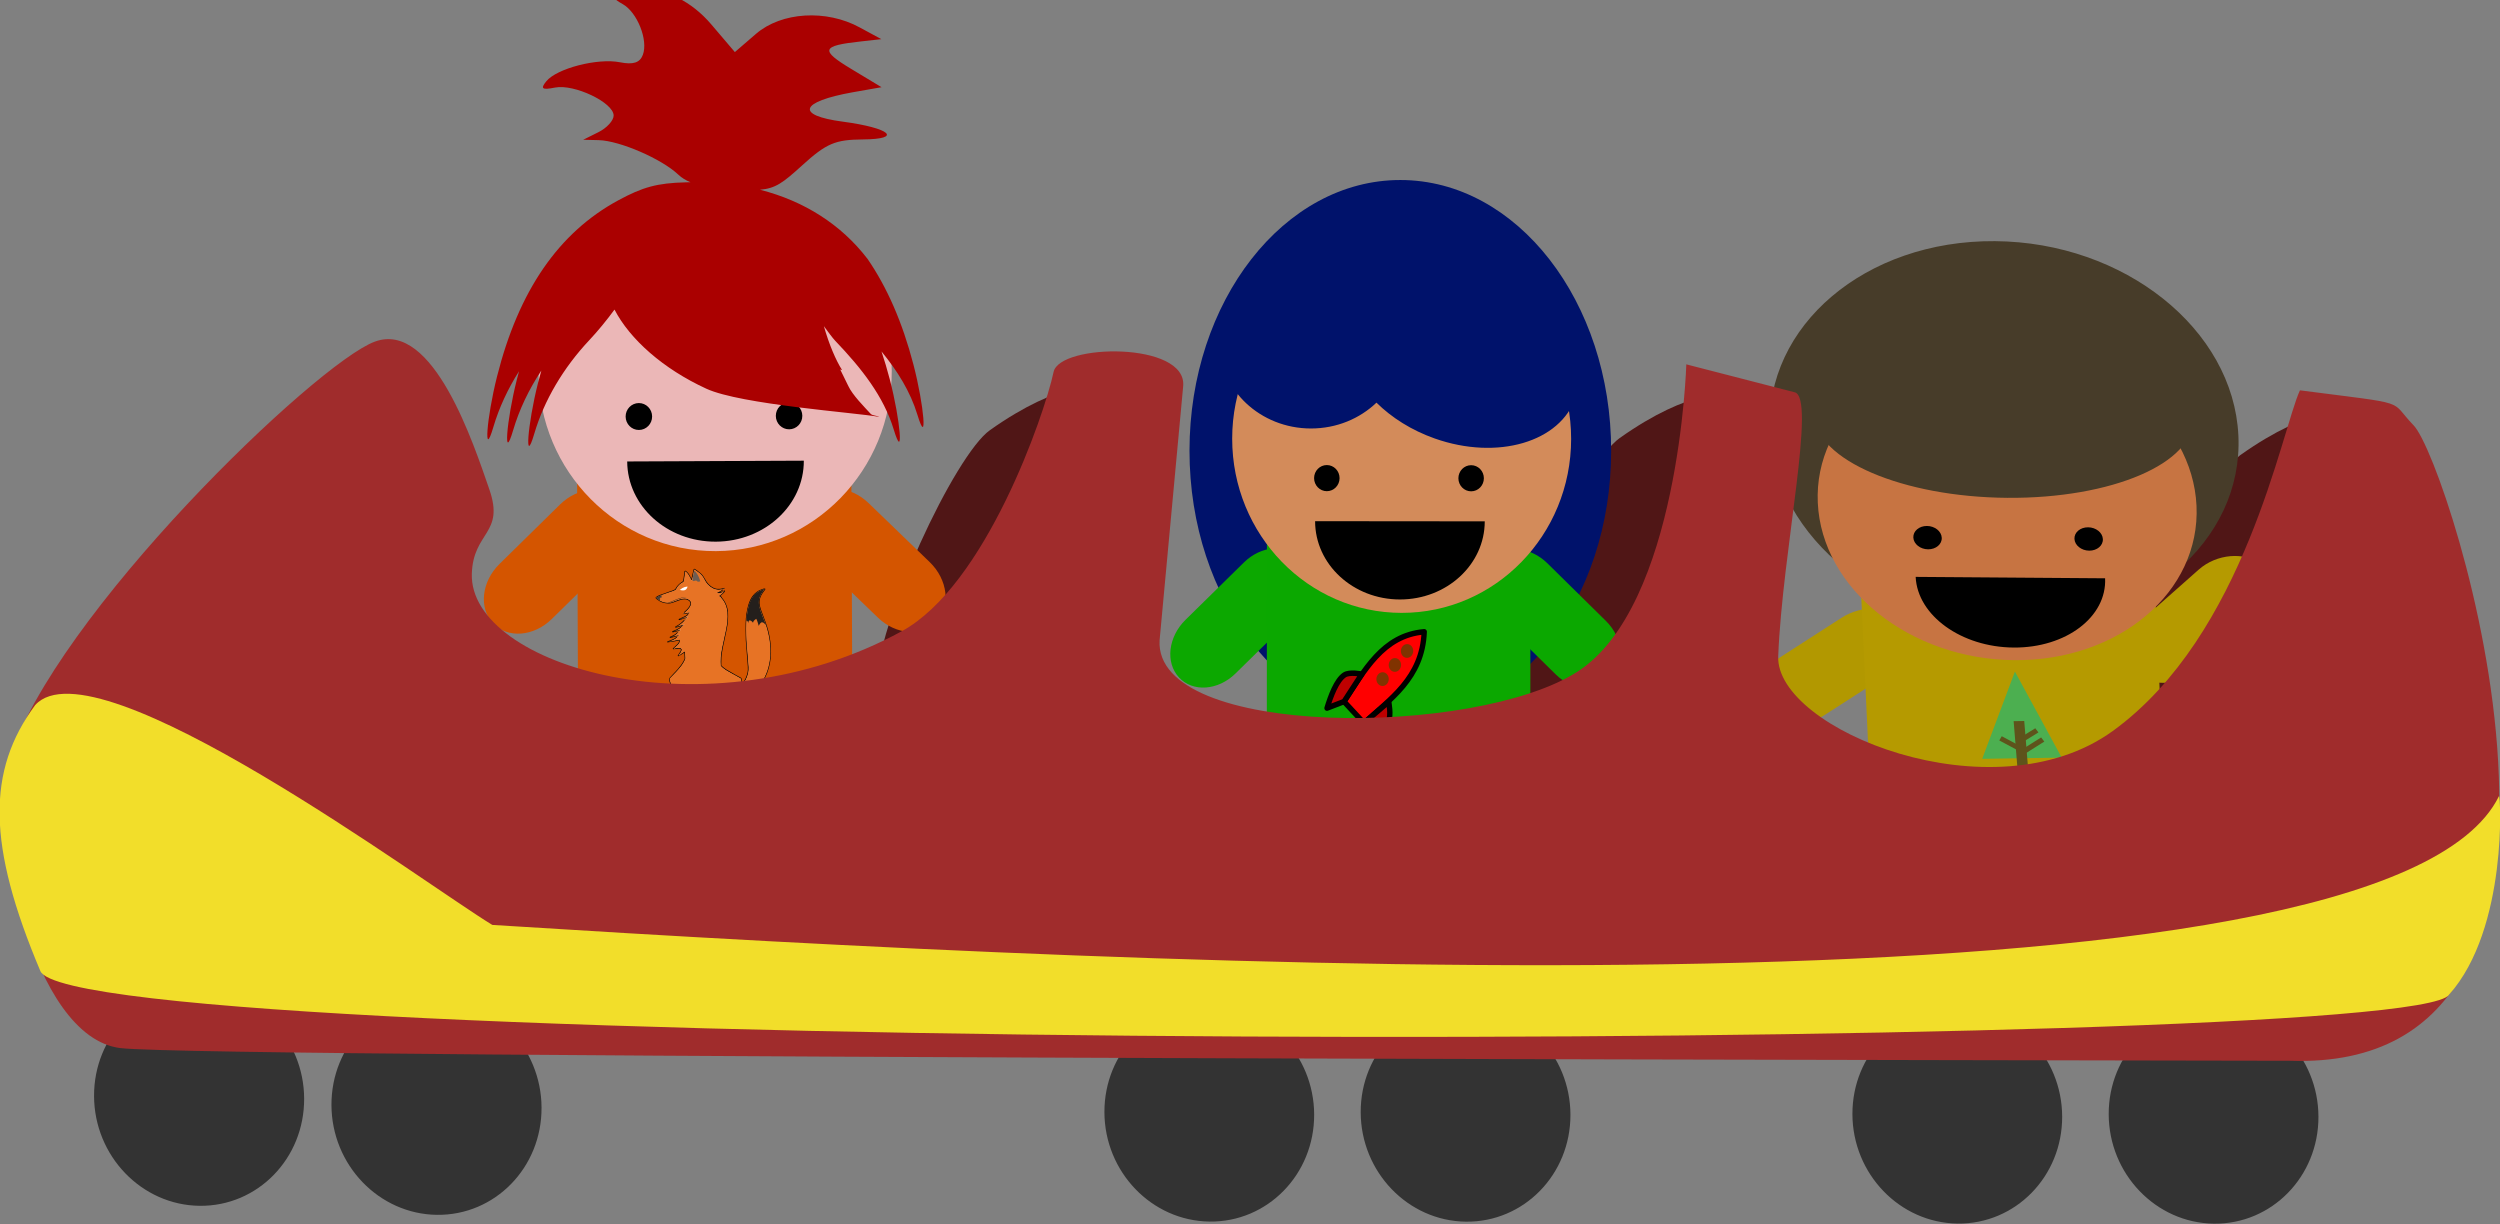 <?xml version="1.0" encoding="UTF-8" standalone="no"?>
<!-- Created with Inkscape (http://www.inkscape.org/) -->

<svg
   width="64.711mm"
   height="31.688mm"
   viewBox="0 0 64.711 31.688"
   version="1.1"
   id="svg1"
   inkscape:version="1.3 (0e150ed6c4, 2023-07-21)"
   sodipodi:docname="vagon213.svg"
   xmlns:inkscape="http://www.inkscape.org/namespaces/inkscape"
   xmlns:sodipodi="http://sodipodi.sourceforge.net/DTD/sodipodi-0.dtd"
   xmlns="http://www.w3.org/2000/svg"
   xmlns:svg="http://www.w3.org/2000/svg">
  <rect x="0" y="0" width="64.711" height="31.688" fill="#808080" stroke="none"/>
  <sodipodi:namedview
     id="namedview1"
     pagecolor="#ffffff"
     bordercolor="#000000"
     borderopacity="0.25"
     inkscape:showpageshadow="2"
     inkscape:pageopacity="0.0"
     inkscape:pagecheckerboard="0"
     inkscape:deskcolor="#d1d1d1"
     inkscape:document-units="mm"
     inkscape:zoom="64"
     inkscape:cx="135.17188"
     inkscape:cy="65.164063"
     inkscape:window-width="1920"
     inkscape:window-height="991"
     inkscape:window-x="-9"
     inkscape:window-y="-9"
     inkscape:window-maximized="1"
     inkscape:current-layer="layer1-3" />
  <defs
     id="defs1" />
  <g
     inkscape:label="Capa 1"
     inkscape:groupmode="layer"
     id="layer1"
     transform="matrix(-1,0,0,1,171.741,-155.018)">
    <g
       id="g4317"
       transform="matrix(-0.979,1.07,0.929,0.952,136.852,-90.124)"
       style="display:inline">
      <path
         id="path4260"
         fill="#333333"
         d="m 132.291,139.054 c 0.748,0.784 1.962,0.752 2.712,-0.072 0.75,-0.824 0.751,-2.127 0.003,-2.911 -0.748,-0.784 -1.962,-0.752 -2.712,0.072 -0.75,0.824 -0.751,2.127 -0.003,2.911 z"
         style="stroke-width:0.164" />
      <path
         id="path4262"
         fill="#333333"
         d="m 129.011,142.738 c 0.748,0.784 1.962,0.752 2.712,-0.072 0.75,-0.824 0.751,-2.127 0.003,-2.911 -0.748,-0.784 -1.962,-0.752 -2.712,0.072 -0.75,0.824 -0.751,2.127 -0.003,2.911 z"
         style="stroke-width:0.164" />
      <path
         id="path4264"
         transform="matrix(-0.112,0.123,0.112,0.117,118.13,38.73)"
         fill="#333333"
         d="m 475.36,483.43 c 0,6.706 -5.436,12.143 -12.143,12.143 -6.706,0 -12.143,-5.436 -12.143,-12.143 0,-6.706 5.436,-12.143 12.143,-12.143 6.706,0 12.143,5.436 12.143,12.143 z" />
      <path
         id="path4266"
         transform="matrix(-0.112,0.123,0.112,0.117,114.98,42.025)"
         fill="#333333"
         d="m 475.36,483.43 c 0,6.706 -5.436,12.143 -12.143,12.143 -6.706,0 -12.143,-5.436 -12.143,-12.143 0,-6.706 5.436,-12.143 12.143,-12.143 6.706,0 12.143,5.436 12.143,12.143 z"
         style="display:inline" />
      <path
         id="path4270"
         fill="#501616"
         d="m 119.88,133.27 c 0,0 -0.564,0.439 -0.848,2.142 -0.137,0.823 0.926,4.123 1.799,5.098 0.758,0.847 2.283,0.999 2.283,0.999 0,0 -3.33,2.329 -3.895,2.95 -0.565,0.621 -0.969,1.304 -0.848,2.021 0.155,0.923 1.859,1.948 1.859,1.948 l 6.211,-6.705 z"
         style="display:inline" />
      <g
         id="g4778"
         style="display:inline"
         transform="matrix(0.045,-0.051,0.045,0.047,70.687,103.315)"
         inkscape:label="niñaNaranja">
        <path
           id="rect3394"
           style="fill:#d45500"
           d="m 82.564,905.62 c 4.086,4.262 3.245,11.653 -1.886,16.571 l -17.199,16.487 c -5.13,4.918 -12.55,5.446 -16.636,1.184 -4.086,-4.262 -3.245,-11.653 1.886,-16.571 l 17.199,-16.487 c 5.13,-4.918 12.55,-5.446 16.636,-1.184 z" />
        <path
           id="rect3396"
           style="fill:#d45500"
           d="m 136.67,905.62 c -4.086,4.262 -3.245,11.653 1.886,16.571 l 17.199,16.487 c 5.13,4.918 12.55,5.446 16.636,1.184 4.086,-4.262 3.245,-11.653 -1.886,-16.571 l -17.199,-16.487 c -5.13,-4.918 -12.55,-5.446 -16.636,-1.184 z" />
        <path
           id="rect3398"
           style="fill:#d45500"
           d="m 70.794,893.05 h 77.648 v 73.08 H 70.794 Z" />
        <path
           id="rect3400"
           style="fill:#d45500"
           d="m 81.452,949.77 c 5.904,0 10.658,5.721 10.658,12.828 v 23.824 c 0,7.107 -4.753,12.828 -10.658,12.828 -5.904,0 -10.658,-5.721 -10.658,-12.828 v -23.824 c 0,-7.107 4.753,-12.828 10.658,-12.828 z" />
        <path
           id="path3404"
           style="fill:#ebb7b7;fill-opacity:1"
           d="m 160,869.983 c 0,27.614 -22.386,50 -50,50 -27.614,0 -50,-22.386 -50,-50 0,-27.614 22.386,-50 50,-50 27.614,0 50,22.386 50,50 z" />
        <path
           id="rect3408"
           style="fill:#d45500"
           d="m 137.78,949.77 c 5.904,0 10.658,5.721 10.658,12.828 v 23.824 c 0,7.107 -4.753,12.828 -10.658,12.828 -5.904,0 -10.658,-5.721 -10.658,-12.828 v -23.824 c 0,-7.107 4.753,-12.828 10.658,-12.828 z" />
        <path
           id="path3410"
           style="fill:#000000"
           d="m 92.109,882.38 c 0,2.071 -1.679,3.75 -3.75,3.75 -2.071,0 -3.75,-1.679 -3.75,-3.75 0,-2.071 1.679,-3.75 3.75,-3.75 2.071,0 3.75,1.679 3.75,3.75 z" />
        <path
           id="path3412"
           style="fill:#000000"
           d="m 134.63,882.38 c 0,2.071 -1.679,3.75 -3.75,3.75 -2.071,0 -3.75,-1.679 -3.75,-3.75 0,-2.071 1.679,-3.75 3.75,-3.75 2.071,0 3.75,1.679 3.75,3.75 z" />
        <path
           id="path3414"
           style="fill:#000000"
           d="m 135,894.89 c 0,12.403 -11.193,22.457 -25,22.457 -13.807,0 -25,-10.054 -25,-22.457 v -10e-6 l 25,10e-6 z" />
        <path
           id="path6557"
           style="fill:#aa0000"
           d="m 89.683,763.48 c -1.579,0.064 -3.119,0.303 -4.625,0.781 -3.698,1.174 -3.78,1.509 -0.781,3.188 4.115,2.303 7.213,10.059 5.641,14.156 -0.842,2.195 -2.738,2.796 -6.484,2.047 -6.306,-1.261 -17.904,1.62 -20.891,5.219 -1.718,2.07 -1.192,2.45 2.469,1.75 5.427,-1.037 16.562,4.245 16.563,7.859 0,1.396 -1.951,3.479 -4.328,4.625 l -4.312,2.094 4.375,0.125 c 5.959,0.177 17.791,5.28 22.516,9.719 0.904,0.85 2.023,1.548 3.406,2.125 -0.407,0.002 -0.818,0.009 -1.203,0.016 -8.275,0.151 -12.35,1.303 -19.219,4.922 -16.971,8.942 -28.332,25.065 -34.563,48.984 -3.021,11.599 -3.945,23.42 -1.094,14.047 1.615,-5.31 4.107,-10.557 7.344,-15.531 -0.224,0.795 -0.444,1.593 -0.656,2.406 -3.021,11.599 -3.945,23.42 -1.094,14.047 1.733,-5.698 4.473,-11.321 8.062,-16.609 -0.34,1.164 -0.671,2.343 -0.984,3.547 -3.021,11.599 -3.945,23.42 -1.094,14.047 2.814,-9.25 8.267,-18.299 15.734,-26.047 2.344,-2.432 4.949,-5.533 7.125,-8.438 4.29,8.228 13.634,16.554 25.938,22.172 9.776,4.464 42.339,6.835 48.859,8.047 -0.656,-0.39 -1.848,-0.314 -2.391,-0.844 -1.952,-2.119 -5.102,-5.238 -6.312,-7.797 -0.719,-1.555 -1.557,-3.072 -2.281,-4.625 0.181,0.046 0.364,0.137 0.547,0.188 -1.787,-2.79 -3.693,-7.261 -5.109,-12.266 1.067,1.422 2.413,3.273 3.203,4.094 7.467,7.748 13.64,15.547 16.453,24.797 2.851,9.373 1.943,-2.448 -1.078,-14.047 -0.698,-2.679 -1.468,-5.252 -2.297,-7.734 4.531,5.511 8.131,11.25 10.094,17.703 2.851,9.373 1.943,-2.448 -1.078,-14.047 -3.046,-11.694 -7.34,-21.506 -12.906,-29.531 -0.017,-0.022 -0.045,-0.04 -0.062,-0.062 -7.339,-9.466 -17.754,-16.08 -30.25,-19.266 4.441,-0.352 6.553,-1.939 11.906,-6.688 6.952,-6.166 9.434,-7.178 17.281,-7.203 11.382,-0.036 7.827,-3.147 -5.703,-4.984 -13.429,-1.824 -12.103,-5.59 2.875,-8.172 l 8.172,-1.375 -8.531,-5.109 c -8.882,-5.315 -8.481,-6.522 2.766,-7.672 l 5.766,-0.609 -6.125,-3.297 c -9.435,-5.119 -22.12,-4.42 -29.359,1.672 l -6,5.047 -6.594,-7.688 c -5.601,-6.543 -12.847,-10.057 -19.688,-9.781 z" />
        <g
           id="layer2-9"
           inkscape:label="Layer"
           inkscape:groupmode="layer"
           transform="matrix(0.05,0,0,0.049,89.991,917.944)">
          <path
             id="path3014"
             style="fill:#ffffff;stroke:#000000;stroke-width:6.324;stroke-linecap:round;stroke-linejoin:round"
             d="m 417.13,931.72 c 109.94,-8.791 206.67,-72.749 254.89,-168.53 35.291,-70.096 43.775,-149.68 25.67,-240.79 -6.763,-34.032 -15.227,-61.715 -33.825,-110.64 -12.362,-32.516 -17.021,-46.64 -19.015,-57.647 -5.619,-31.004 1.004,-55.102 22.978,-83.615 8.518,-11.053 8.913,-11.653 8.164,-12.402 -1.036,-1.036 -25.083,7.179 -31.042,10.604 -34.899,20.057 -54.001,50.446 -65.403,104.05 -8.163,38.375 -9.893,59.189 -9.922,119.37 -0.024,49.607 0.479,60.96 5.232,118.2 7.617,91.747 8.13,103.52 5.229,120.09 -3.917,22.366 -15.111,46.997 -31.26,68.785 -6.727,9.076 -30.934,35.406 -31.689,34.651 -0.249,-0.249 10.581,-13.152 12.856,-16.931 8.073,-13.406 12.434,-32.989 9.979,-44.813 l -1.316,-6.339 -35.204,-19.689 c -41.85,-23.39 -57.97,-33.74 -69.64,-44.67 l -8.661,-8.113 0.035,-23.141 c 0.054,-35.845 3.041,-55.229 20.795,-134.94 15.899,-71.385 18.496,-88.633 18.587,-123.45 0.071,-27.198 -1.449,-38.812 -7.426,-56.728 -5.632,-16.884 -12.683,-29.667 -24.087,-43.669 -2.844,-3.491 -4.907,-7.032 -4.586,-7.87 0.376,-0.98 -0.115,-1.339 -1.38,-1.009 -1.132,0.296 -3.315,-0.897 -5.155,-2.817 l -3.191,-3.331 7.516,-5.519 c 7.111,-5.221 21.601,-19.842 21.601,-21.796 0,-0.498 -4.585,1.41 -10.19,4.24 -11.127,5.618 -18.588,7.498 -26.304,6.629 l -5.002,-0.564 9.432,-4.934 c 10.022,-5.242 33.666,-20.382 32.95,-21.098 -0.234,-0.234 -4.329,0.949 -9.1,2.63 -11.437,4.029 -29.603,5.028 -40.714,2.238 -20.565,-5.163 -40.734,-20.124 -54.337,-40.304 -1.943,-2.882 -6.33,-10.481 -9.749,-16.886 -8.008,-15 -12.78,-21.42 -23.372,-31.444 -7.183,-6.798 -32.015,-25.038 -34.085,-25.038 -0.936,0 -2.665,6.853 -7.2,28.532 -4.223,20.19 -7.4,32.036 -8.584,32.013 -0.363,-0.006 -4.581,-7.737 -9.372,-17.178 -7.364,-14.51 -9.924,-18.38 -16.555,-25.025 -4.314,-4.324 -8.58,-7.861 -9.48,-7.861 -1.227,0 -1.978,3.276 -3.004,13.102 -2.107,20.171 -4.753,37.779 -6.389,42.504 -1.201,3.469 -3.007,5.171 -9.532,8.981 -10.047,5.866 -25.58,21.24 -30.052,29.745 -6.716,12.771 -7.344,13.129 -45.964,26.18 -48.075,16.247 -54.569,18.801 -66.25,26.062 -2.721,1.691 -4.948,3.446 -4.949,3.899 -0.004,1.543 15.697,13.385 23.29,17.564 12.109,6.666 23.766,10.018 39.223,11.278 16.925,1.379 19.934,0.757 49.285,-10.199 27.581,-10.296 36.264,-12.482 49.495,-12.464 9.339,0.013 11.306,0.412 18.051,3.661 9.018,4.345 13.478,8.376 16.412,14.837 2.76,6.078 2.762,9.703 0.008,17.535 -4.424,12.588 -16.541,27.168 -34.798,41.874 -4.663,3.756 -8.274,7.033 -8.024,7.283 0.25,0.25 8.171,-1.175 17.602,-3.167 9.431,-1.992 17.358,-3.41 17.616,-3.152 0.607,0.607 -5.86,9.672 -10.472,14.678 -4.135,4.487 -13.177,9.286 -32.118,17.045 -7.366,3.017 -13.917,6.038 -14.557,6.713 -0.796,0.838 -0.611,1.035 0.582,0.623 7.039,-2.433 45.765,-13.756 46.055,-13.466 0.2,0.2 -7.067,8.076 -16.149,17.501 -17.335,17.99 -28.213,26.576 -44.216,34.902 -5.148,2.678 -8.874,5.031 -8.28,5.229 0.594,0.198 11.254,-3.042 23.691,-7.2 12.436,-4.158 22.797,-7.373 23.025,-7.146 0.638,0.638 -16.988,16.809 -22.307,20.467 -7.285,5.009 -20.87,11.635 -32.564,15.883 -5.828,2.117 -9.92,3.875 -9.093,3.907 0.826,0.032 10.98,-2.322 22.564,-5.231 11.584,-2.909 21.227,-5.123 21.43,-4.92 0.203,0.203 -5.234,6.163 -12.083,13.245 -10.861,11.231 -13.79,13.551 -22.933,18.159 -5.765,2.905 -13.054,6.241 -16.199,7.413 -11.27,4.199 -3.166,2.739 19.637,-3.539 12.76,-3.513 23.358,-6.23 23.55,-6.038 0.192,0.192 -3.705,4.53 -8.661,9.639 -7.544,7.777 -10.811,10.164 -20.074,14.662 -6.085,2.955 -15.78,7.005 -21.545,9 -5.765,1.995 -11.211,3.888 -12.104,4.207 -0.892,0.319 -1.392,0.811 -1.11,1.093 0.282,0.282 15.423,-2.348 33.648,-5.845 18.225,-3.496 33.529,-6.359 34.01,-6.362 1.477,-0.008 0.966,10.33 -0.706,14.298 -2.748,6.518 -10.962,15.73 -22.637,25.388 -6.217,5.143 -11.458,9.786 -11.648,10.319 -0.19,0.533 3.217,0.185 7.57,-0.773 4.353,-0.958 13.244,-1.816 19.759,-1.907 10.362,-0.145 12.257,0.141 15.14,2.279 6.625,4.914 4.072,14.52 -8.169,30.741 -3.623,4.801 -6.587,9.113 -6.587,9.583 0,0.944 16.54,-8.888 28.819,-17.131 l 7.866,-5.28 1.51,17.772 c 0.83,9.774 1.193,19.509 0.806,21.632 -1.264,6.936 -12.071,26.292 -22.27,39.886 -11.47,15.289 -20.907,25.946 -44.765,50.551 -9.334,9.626 -17.85,18.798 -18.924,20.382 -3.727,5.494 -1.602,19.517 4.904,32.357 16.948,33.448 72.87,79.089 135.12,110.28 26.718,13.386 45.046,19.694 66.481,22.878 29.776,4.424 48.63,5.289 72.914,3.348 h 1.2e-4 z"
             inkscape:export-ydpi="150"
             sodipodi:nodetypes="cssssssssssssssscsscsssssccscsssscssssssssscssssssssscssscsscscscssscssscsssscscsssscsssccscssccssssscssssssssccc"
             inkscape:export-filename="C:\Users\iie\Pictures\DOGE_v2.png"
             inkscape:connector-curvature="0"
             inkscape:export-xdpi="150" />
          <path
             id="path3812"
             style="display:inline;fill:#e77325;fill-opacity:1;stroke-width:0.997;stroke-dasharray:none"
             d="m 277.06,144.88 c -6.417,22.282 -7.705,43.364 -15.152,63.441 -15.181,-31.548 -20.505,-43.506 -36.629,-53.362 -1.834,7.908 -3.265,46.97 -9.552,61.201 -16.982,7.282 -31.913,19.596 -42.426,41.504 -6,12.504 -74.222,22.318 -112.59,47.894 23.634,22.05 47.45,29.301 67.064,28.262 23.195,6.968 74.608,-34.752 110.48,-20.225 52.806,22.865 -13.202,75.541 -25.759,83.139 l 39.066,-7.971 c -18.435,19.939 -0.074,16.773 -61.794,40.647 l 52.044,-15.613 c -22.024,19.884 -27.912,38.364 -73.521,60.213 l 52.044,-17.326 c -16.524,14.817 -25.795,30.216 -69.37,42.953 l 49.541,-12.385 c -20.352,14.584 -13.95,26.928 -61.069,43.743 l 53.625,-14.823 c -20.375,13.283 -4.047,20.151 -69.304,41.24 l 69.304,-13.176 c -0.627,11.048 8.332,17.09 -36.299,51.188 72.8,-16.513 44.521,19.384 27.801,39.725 15.751,-8.965 27.8,-16.591 37.287,-23.848 1.067,12.176 2.175,24.916 3.162,38.605 -12.96,48.78 -88.07,108.48 -88.33,115.7 -9.17,64.11 161.14,161.51 206.59,161.99 182.66,33.19 400.34,-115.15 358.05,-382.75 -25.97,-164.31 -103.82,-193.95 -25.23,-286.11 -152.02,25.99 -98.78,331.34 -93.48,443.49 2.311,48.894 -24.236,95.897 -66.142,133.34 5.857,-7.085 10.606,-14.142 14.279,-21.044 9.515,-17.875 11.817,-34.704 7.46,-48.26 -59.54,-34.194 -93.91,-48.997 -112.72,-72.335 -15.622,-120.83 94.787,-292.09 1.252,-388.82 0.633,-0.867 1.204,-1.722 1.779,-2.635 -0.837,0.684 -1.642,1.259 -2.503,1.845 -2.684,-2.732 -5.543,-5.362 -8.564,-7.971 16.136,-9.999 22.838,-18.652 30.107,-27.471 -14.088,7.849 -26.249,15.76 -44.534,10.079 8.915,0 42.029,-23.152 45.456,-25.759 -0.13,0.082 -0.245,0.072 -0.527,0.264 -49.837,22.928 -94.387,-11.087 -113.05,-51.056 -14.183,-32.091 -42.134,-47.01 -57.841,-57.512 z"
             inkscape:export-ydpi="150"
             sodipodi:nodetypes="ccccscccccccccccccccccccccscscscccccccccccc"
             inkscape:export-filename="C:\Users\iie\Pictures\DOGE_v2.png"
             inkscape:connector-curvature="0"
             inkscape:export-xdpi="150" />
          <path
             id="path3810"
             style="fill:#ffffff"
             d="m 194.52,261.49 c 34.29,8.517 38.702,-3.827 45.063,-18.639 -9.179,-0.318 -24.397,1.317 -45.063,18.639 z"
             inkscape:export-ydpi="150"
             sodipodi:nodetypes="ccc"
             inkscape:export-filename="C:\Users\iie\Pictures\DOGE_v2.png"
             inkscape:connector-curvature="0"
             inkscape:export-xdpi="150" />
          <path
             id="path3820"
             style="fill:#483e37"
             d="m 60.399,305.51 c 9.669,-6.716 18.533,-11.906 30.361,-15.383 -0.106,2.164 3.021,9.021 -1.619,16.8 -2.05,-3.507 -4.723,-2.022 -7.287,-1.417 -2.514,2.717 -0.087,4.447 2.631,6.679 l -5.161,7.388 c -2.903,-0.089 -13.131,-9.076 -18.925,-14.067 z"
             inkscape:export-ydpi="150"
             sodipodi:nodetypes="ccccccc"
             inkscape:export-filename="C:\Users\iie\Pictures\DOGE_v2.png"
             inkscape:connector-curvature="0"
             inkscape:export-xdpi="150" />
          <path
             id="path3822-9"
             style="fill:#6c5d53"
             d="m 267.48,209.26 c 10.419,6.954 14.19,-6.152 25.19,2.004 3.643,7.069 14.766,2.973 18.32,1.145 -6.115,-22.225 -16.824,-46.178 -33.491,-60.112 -4.817,19.973 -9.669,39.968 -10.019,56.963 z"
             inkscape:export-ydpi="150"
             sodipodi:nodetypes="ccccc"
             inkscape:export-filename="C:\Users\iie\Pictures\DOGE_v2.png"
             inkscape:connector-curvature="0"
             inkscape:export-xdpi="150" />
          <path
             id="path3844"
             style="fill:#241f1c"
             d="m 127.75,333.83 c 37.139,-12.961 70.923,-32.925 107.38,-31.546 -36.163,2.086 -66.95,18.664 -103.11,32.276 -1.592,-0.12 -3.045,-0.341 -4.267,-0.731 z"
             inkscape:export-ydpi="150"
             sodipodi:nodetypes="cccc"
             inkscape:export-filename="C:\Users\iie\Pictures\DOGE_v2.png"
             inkscape:connector-curvature="0"
             inkscape:export-xdpi="150" />
          <path
             id="path3009"
             style="fill:#241f1c"
             d="m 570.97,437.36 c 8.868,-80.623 19.445,-157.99 104.46,-179.01 -31.058,39.042 -33.518,58.3 -33.15,78.176 0.548,29.552 13.936,60.084 39.707,127.14 -7.559,-5.544 -8.561,-14.834 -23.103,-16.387 -4.972,1.297 -10.402,4.975 -18.097,20.432 -3.523,-12.593 -5.766,-24.067 -13.427,-40.281 -9.855,5.943 -17.057,12.948 -18.681,22.184 -4.526,-5.704 -8.85,-11.519 -19.265,-14.011 -7.202,5.838 -7.344,11.676 -8.173,17.513 -0.621,-6.45 -0.017,-13.056 -10.266,-15.762 z"
             inkscape:export-ydpi="150"
             sodipodi:nodetypes="ccscccccccc"
             inkscape:export-filename="C:\Users\iie\Pictures\DOGE_v2.png"
             inkscape:connector-curvature="0"
             inkscape:export-xdpi="150" />
        </g>
      </g>
      <path
         id="path4272"
         fill="#501616"
         d="m 128.035,124.322 c 0,0 -0.564,0.439 -0.848,2.142 -0.137,0.823 0.926,4.123 1.799,5.098 0.758,0.847 2.283,0.999 2.283,0.999 0,0 -3.33,2.329 -3.895,2.95 -0.565,0.621 -0.969,1.304 -0.848,2.021 0.155,0.923 1.859,1.948 1.859,1.948 l 6.211,-6.705 z"
         inkscape:label="path4272" />
      <g
         id="layer2"
         inkscape:label="niñaVerde 1"
         transform="translate(8.637,-9.914)"
         style="display:inline">
        <g
           inkscape:label="niña"
           inkscape:groupmode="layer"
           id="layer1-3"
           transform="matrix(0.164,-0.184,0.164,0.173,74.815,145.244)"
           style="display:inline">
          <g
             id="g4684"
             transform="matrix(0.265,0,0,0.265,43.816,-203.377)">
            <path
               id="path2775"
               style="fill:#00126b;fill-opacity:1"
               transform="matrix(0.469,0,0,0.577,454.99,1001.3)"
               d="m -88.305,337.59 c 0,74.416 -59.303,134.74 -132.46,134.74 -73.154,0 -132.46,-60.326 -132.46,-134.74 0,-74.416 59.303,-134.74 132.46,-134.74 73.154,0 132.46,60.326 132.46,134.74 z" />
            <path
               id="rect3394-1-7"
               style="display:inline;fill:#0ca800;fill-opacity:1"
               d="m 322.009,1227.019 c 4.086,4.262 3.245,11.653 -1.886,16.571 l -17.199,16.487 c -5.13,4.918 -12.55,5.446 -16.636,1.184 -4.086,-4.262 -3.245,-11.653 1.886,-16.571 l 17.199,-16.487 c 5.13,-4.918 12.55,-5.446 16.636,-1.184 z" />
            <path
               id="rect2779"
               style="fill:#0ba800;fill-opacity:1"
               transform="matrix(-0.692,0.722,0.722,0.692,0,0)"
               d="m 624.24,1122.1 c 5.904,0 10.658,5.721 10.658,12.828 v 23.824 c 0,7.107 -4.753,12.828 -10.658,12.828 -5.904,0 -10.658,-5.721 -10.658,-12.828 v -23.824 c 0,-7.107 4.753,-12.828 10.658,-12.828 z" />
            <path
               id="rect2781"
               style="fill:#0ba800;fill-opacity:1"
               d="m 312.15,1214.5 h 77.648 v 73.08 H 312.15 Z" />
            <path
               id="rect2783"
               style="fill:#0ba800;fill-opacity:1"
               d="m 322.81,1271.3 c 5.904,0 10.658,5.721 10.658,12.828 v 23.824 c 0,7.107 -4.753,12.828 -10.658,12.828 -5.904,0 -10.658,-5.721 -10.658,-12.828 v -23.824 c 0,-7.107 4.753,-12.828 10.658,-12.828 z" />
            <path
               id="path2785"
               style="fill:#d38b5a;fill-opacity:1"
               transform="matrix(0.377,0,0,0.371,435.07,1067.4)"
               d="m -88.305,337.59 c 0,74.416 -59.303,134.74 -132.46,134.74 -73.154,0 -132.46,-60.326 -132.46,-134.74 0,-74.416 59.303,-134.74 132.46,-134.74 73.154,0 132.46,60.326 132.46,134.74 z" />
            <path
               id="rect2787"
               style="fill:#0ba800;fill-opacity:1"
               d="m 379.14,1271.3 c 5.904,0 10.658,5.721 10.658,12.828 v 23.824 c 0,7.107 -4.753,12.828 -10.658,12.828 -5.904,0 -10.658,-5.721 -10.658,-12.828 v -23.824 c 0,-7.107 4.753,-12.828 10.658,-12.828 z" />
            <path
               id="path4287"
               style="fill:#000000"
               transform="matrix(0.411,0,0,0.448,261.59,1038.4)"
               d="m 175.09,369.56 c 0,4.625 -4.09,8.374 -9.135,8.374 -5.045,0 -9.135,-3.749 -9.135,-8.374 0,-4.625 4.09,-8.374 9.135,-8.374 5.045,0 9.135,3.749 9.135,8.374 z" />
            <path
               id="path4289"
               style="fill:#000000"
               transform="matrix(0.411,0,0,0.448,304.11,1038.4)"
               d="m 175.09,369.56 c 0,4.625 -4.09,8.374 -9.135,8.374 -5.045,0 -9.135,-3.749 -9.135,-8.374 0,-4.625 4.09,-8.374 9.135,-8.374 5.045,0 9.135,3.749 9.135,8.374 z" />
            <path
               id="path4291"
               style="fill:#000000"
               transform="matrix(0.513,0,0,0.5,289.64,1001.1)"
               d="m 169,430.46 c 0,24.805 -21.813,44.914 -48.72,44.914 -26.907,0 -48.72,-20.109 -48.72,-44.914 v -10e-6 l 48.72,10e-6 z" />
            <path
               id="path2821"
               style="fill:#00126b;fill-opacity:1"
               d="m 350.6,1138.7 c -5.681,0 -10.738,1.534 -13.937,3.906 -3.508,-1.525 -7.423,-2.375 -11.562,-2.375 -14.917,0 -27.031,11.078 -27.031,24.734 0,13.657 12.114,24.75 27.031,24.75 7.563,0 14.406,-2.849 19.312,-7.438 4.461,4.294 10.333,7.93 17.187,10.281 18.483,6.339 37.085,0.996 41.516,-11.922 4.431,-12.918 -6.97,-28.552 -25.453,-34.891 -4.178,-1.433 -8.366,-2.26 -12.391,-2.547 -3.126,-2.707 -8.53,-4.5 -14.672,-4.5 z" />
          </g>
          <path
             style="fill:#ff0000;fill-opacity:1;fill-rule:evenodd;stroke:#000000;stroke-width:0.419;stroke-linejoin:round"
             inkscape:connector-curvature="0"
             d="m 132.562,132.674 1.561,1.639 c 2.007,-1.823 4.56,-3.411 4.7,-6.954 -3.262,0.265 -4.709,3.034 -6.261,5.315 z"
             id="path3297" />
          <path
             style="fill:#803300;fill-opacity:1;fill-rule:evenodd;stroke:none;stroke-width:0.209;stroke-linejoin:round"
             inkscape:connector-curvature="0"
             d="m 137.828,129.182 a 0.481,0.522 4.037 1 1 -0.688,-0.722 0.481,0.522 4.037 1 1 0.688,0.722 z"
             id="path3301" />
          <path
             style="fill:#803300;fill-opacity:1;fill-rule:evenodd;stroke:none;stroke-width:0.209;stroke-linejoin:round"
             inkscape:connector-curvature="0"
             d="m 136.878,130.246 a 0.481,0.522 4.037 1 1 -0.688,-0.722 0.481,0.522 4.037 1 1 0.688,0.722 z"
             id="path3303" />
          <path
             style="fill:#803300;fill-opacity:1;fill-rule:evenodd;stroke:none;stroke-width:0.209;stroke-linejoin:round"
             inkscape:connector-curvature="0"
             d="m 135.916,131.324 a 0.481,0.522 4.037 1 1 -0.688,-0.722 0.481,0.522 4.037 1 1 0.688,0.722 z"
             id="path3305" />
          <path
             style="fill:#be0000;fill-opacity:1;fill-rule:evenodd;stroke:#000000;stroke-width:0.419;stroke-linejoin:round"
             inkscape:connector-curvature="0"
             d="m 132.562,132.674 -1.326,0.499 c 0.287,-0.922 0.74,-2.113 1.353,-2.52 0.402,-0.267 1.363,-0.068 1.363,-0.068 z"
             id="path3307" />
          <path
             style="fill:#be0000;fill-opacity:1;fill-rule:evenodd;stroke:#000000;stroke-width:0.419;stroke-linejoin:round"
             inkscape:connector-curvature="0"
             d="m 134.17,134.26 -0.417,1.452 c 0.841,-0.34 1.924,-0.87 2.28,-1.547 0.233,-0.445 0.019,-1.478 0.019,-1.478 z"
             id="path3309" />
        </g>
      </g>
      <path
         id="path4260-0"
         fill="#333333"
         d="m 141.886,128.324 c 0.748,0.784 1.962,0.752 2.712,-0.072 0.75,-0.824 0.751,-2.127 0.003,-2.911 -0.748,-0.784 -1.962,-0.752 -2.712,0.072 -0.75,0.824 -0.751,2.127 -0.003,2.911 z"
         style="display:inline;stroke-width:0.164" />
      <path
         id="path4262-1"
         fill="#333333"
         d="m 138.606,132.008 c 0.748,0.784 1.962,0.752 2.712,-0.072 0.75,-0.824 0.751,-2.127 0.003,-2.911 -0.748,-0.784 -1.962,-0.752 -2.712,0.072 -0.75,0.824 -0.751,2.127 -0.003,2.911 z"
         style="display:inline;stroke-width:0.164" />
      <path
         id="path4272-6"
         fill="#501616"
         d="m 136.189,115.617 c 0,0 -0.564,0.439 -0.848,2.142 -0.137,0.823 0.926,4.123 1.799,5.098 0.758,0.847 2.283,0.999 2.283,0.999 0,0 -3.33,2.329 -3.895,2.95 -0.565,0.621 -0.969,1.304 -0.848,2.021 0.155,0.923 1.859,1.948 1.859,1.948 l 6.211,-6.705 z"
         style="display:inline" />
      <g
         inkscape:label="niñoAmarillo"
         id="layer1-2"
         transform="matrix(0.2,-0.187,0.133,0.168,94.993,132.69)"
         style="display:inline">
        <g
           id="g4755"
           transform="matrix(0.265,0,0,0.265,130.732,-238.273)"
           style="display:inline">
          <path
             id="rect2806"
             style="fill:#b59a00;fill-opacity:1"
             transform="matrix(-0.793,-0.61,-0.61,0.793,0,0)"
             d="m -811.75,923.75 c 5.904,0 10.657,5.721 10.657,12.828 v 23.824 c 0,7.107 -4.753,12.828 -10.657,12.828 -5.904,0 -10.657,-5.721 -10.657,-12.828 v -23.824 c 0,-7.107 4.753,-12.828 10.657,-12.828 z" />
          <path
             id="rect3394-1-8"
             style="display:inline;fill:#b29800;fill-opacity:1"
             d="m -11.958,1256.772 c 4.086,4.262 3.245,11.653 -1.886,16.571 l -17.199,16.487 c -5.13,4.918 -12.55,5.446 -16.636,1.184 -4.086,-4.262 -3.245,-11.653 1.886,-16.571 l 17.199,-16.487 c 5.13,-4.918 12.55,-5.446 16.636,-1.184 z" />
          <path
             id="rect2808"
             style="fill:#b59a00;fill-opacity:1"
             transform="matrix(0.994,-0.108,0.108,0.994,0,0)"
             d="m -158.87,1232.3 h 77.646 v 73.078 h -77.646 z" />
          <path
             id="rect2810"
             style="fill:#b59a00;fill-opacity:1"
             transform="matrix(0.994,-0.108,0.108,0.994,0,0)"
             d="m -148.21,1289 c 5.904,0 10.657,5.721 10.657,12.828 v 23.824 c 0,7.107 -4.753,12.828 -10.657,12.828 -5.904,0 -10.657,-5.721 -10.657,-12.828 v -23.824 c 0,-7.107 4.753,-12.828 10.657,-12.828 z" />
          <path
             id="rect2818"
             style="fill:#b59a00;fill-opacity:1"
             transform="matrix(0.811,-0.586,0.586,0.811,0,0)"
             d="m -723.43,1078 c 5.904,0 10.657,5.721 10.657,12.828 v 23.824 c 0,7.107 -4.753,12.828 -10.657,12.828 -5.904,0 -10.657,-5.721 -10.657,-12.828 v -23.824 c 0,-7.107 4.753,-12.828 10.657,-12.828 z" />
          <path
             id="path2812"
             style="fill:#473c29;fill-opacity:1"
             transform="matrix(0.464,-0.051,0.05,0.456,95.442,1028.7)"
             d="m -88.305,337.59 c 0,74.416 -59.303,134.74 -132.46,134.74 -73.154,0 -132.46,-60.326 -132.46,-134.74 0,-74.416 59.303,-134.74 132.46,-134.74 73.154,0 132.46,60.326 132.46,134.74 z" />
          <path
             id="path2814"
             style="fill:#c77442;fill-opacity:1"
             transform="matrix(0.375,-0.041,0.04,0.369,81.56,1082.8)"
             d="m -88.305,337.59 c 0,74.416 -59.303,134.74 -132.46,134.74 -73.154,0 -132.46,-60.326 -132.46,-134.74 0,-74.416 59.303,-134.74 132.46,-134.74 73.154,0 132.46,60.326 132.46,134.74 z" />
          <path
             id="path2816"
             style="fill:#473c29;fill-opacity:1"
             transform="matrix(0.375,-0.041,0.021,0.192,85.035,1114.6)"
             d="m -88.305,337.59 c 0,74.416 -59.303,134.74 -132.46,134.74 -73.154,0 -132.46,-60.326 -132.46,-134.74 0,-74.416 59.303,-134.74 132.46,-134.74 73.154,0 132.46,60.326 132.46,134.74 z" />
          <path
             id="path2820"
             style="fill:#000000"
             transform="matrix(0.408,-0.045,0.049,0.445,-93.665,1072.6)"
             d="m 175.09,369.56 c 0,4.625 -4.09,8.374 -9.135,8.374 -5.045,0 -9.135,-3.749 -9.135,-8.374 0,-4.625 4.09,-8.374 9.135,-8.374 5.045,0 9.135,3.749 9.135,8.374 z" />
          <path
             id="path2822"
             style="fill:#000000"
             transform="matrix(0.408,-0.045,0.049,0.445,-51.399,1068)"
             d="m 175.09,369.56 c 0,4.625 -4.09,8.374 -9.135,8.374 -5.045,0 -9.135,-3.749 -9.135,-8.374 0,-4.625 4.09,-8.374 9.135,-8.374 5.045,0 9.135,3.749 9.135,8.374 z" />
          <path
             id="path2824"
             style="fill:#000000"
             transform="matrix(0.51,-0.056,0.054,0.497,-69.822,1032.6)"
             d="m 169,430.46 c 0,24.805 -21.813,44.914 -48.72,44.914 -26.907,0 -48.72,-20.109 -48.72,-44.914 v -10e-6 l 48.72,10e-6 z" />
        </g>
        <path
           d="m 133.764,105.9 1.754,-7.68 3.763,6.921 z"
           fill="#4caf50"
           id="path1-8"
           style="isolation:isolate;stroke-width:0.021" />
        <path
           d="m 135.724,102.442 0.736,-0.101 0.574,4.172 -0.736,0.101 z"
           fill="rgb(27,94,32)"
           id="path2"
           style="isolation:isolate;fill:#5e531b;fill-opacity:1;stroke-width:0.021" />
        <path
           d="m 136.34,104.904 1.392,-1.308 0.244,0.328 -1.393,1.307 z m 1.174,-1.711 -1.164,1.075 -0.244,-0.327 1.164,-1.075 z m -2.673,1.005 1.411,0.721 0.147,-0.38 -1.411,-0.721 z"
           fill="rgb(27,94,32)"
           id="path3"
           style="isolation:isolate;fill:#5e531b;fill-opacity:1;stroke-width:0.021" />
      </g>
      <path
         id="path4274"
         fill="#a02c2c"
         d="m 127.12,124.532 c 0,0 2.926,3.281 2.445,5.606 -0.481,2.325 -4.576,6.973 -5.737,5.601 l -2.872,-3.684 c -0.506,-0.649 -2.115,1.212 -1.836,1.676 0.425,0.707 1.795,3.792 1.294,5.596 -1.161,4.184 -5.102,6.68 -6.217,5.425 -0.513,-0.577 -0.073,-0.998 -0.831,-1.363 -0.757,-0.365 -2.83,-1.423 -3.309,-0.297 -0.48,1.126 -0.688,8.196 0.545,10.774 0.525,1.099 3.744,3.325 5.022,2.178 1.277,-1.147 27.516,-30.592 27.915,-31.031 4.68,-4.926 -5.418,-10.166 -6.351,-10.137 -0.659,0.021 -0.264,-0.258 -1.893,1.174 0.26,0.783 2.355,4.009 1.859,7.173 -0.451,2.874 -4.34,4.828 -5.213,3.829 -1.26,-1.442 -2.75,-3.976 -3.091,-3.707 z"
         sodipodi:nodetypes="cccsscscccscscsscc" />
      <circle
         id="path1"
         style="fill:#efdd20;stroke:#000000;stroke-width:0.191"
         cx="-20.281"
         cy="188.294"
         r="0"
         transform="matrix(-0.665,0.747,0.688,0.725,0,0)" />
      <path
         id="path4274-1"
         fill="#a02c2c"
         d="m 118.843,149.077 c -1.339,0.422 -8.649,1.94 -8.594,3.68 0.201,1.562 1.128,2.532 3.387,3.426 1.485,0.588 31.403,-33.018 31.112,-34.327 -0.07,-1.723 -1.859,-3.392 -1.84,-3.329 1.444,4.69 -14.899,21.405 -24.065,30.55 z"
         sodipodi:nodetypes="ccscsc"
         style="display:inline;fill:#f2de2a;fill-opacity:1" />
    </g>
  </g>
</svg>
